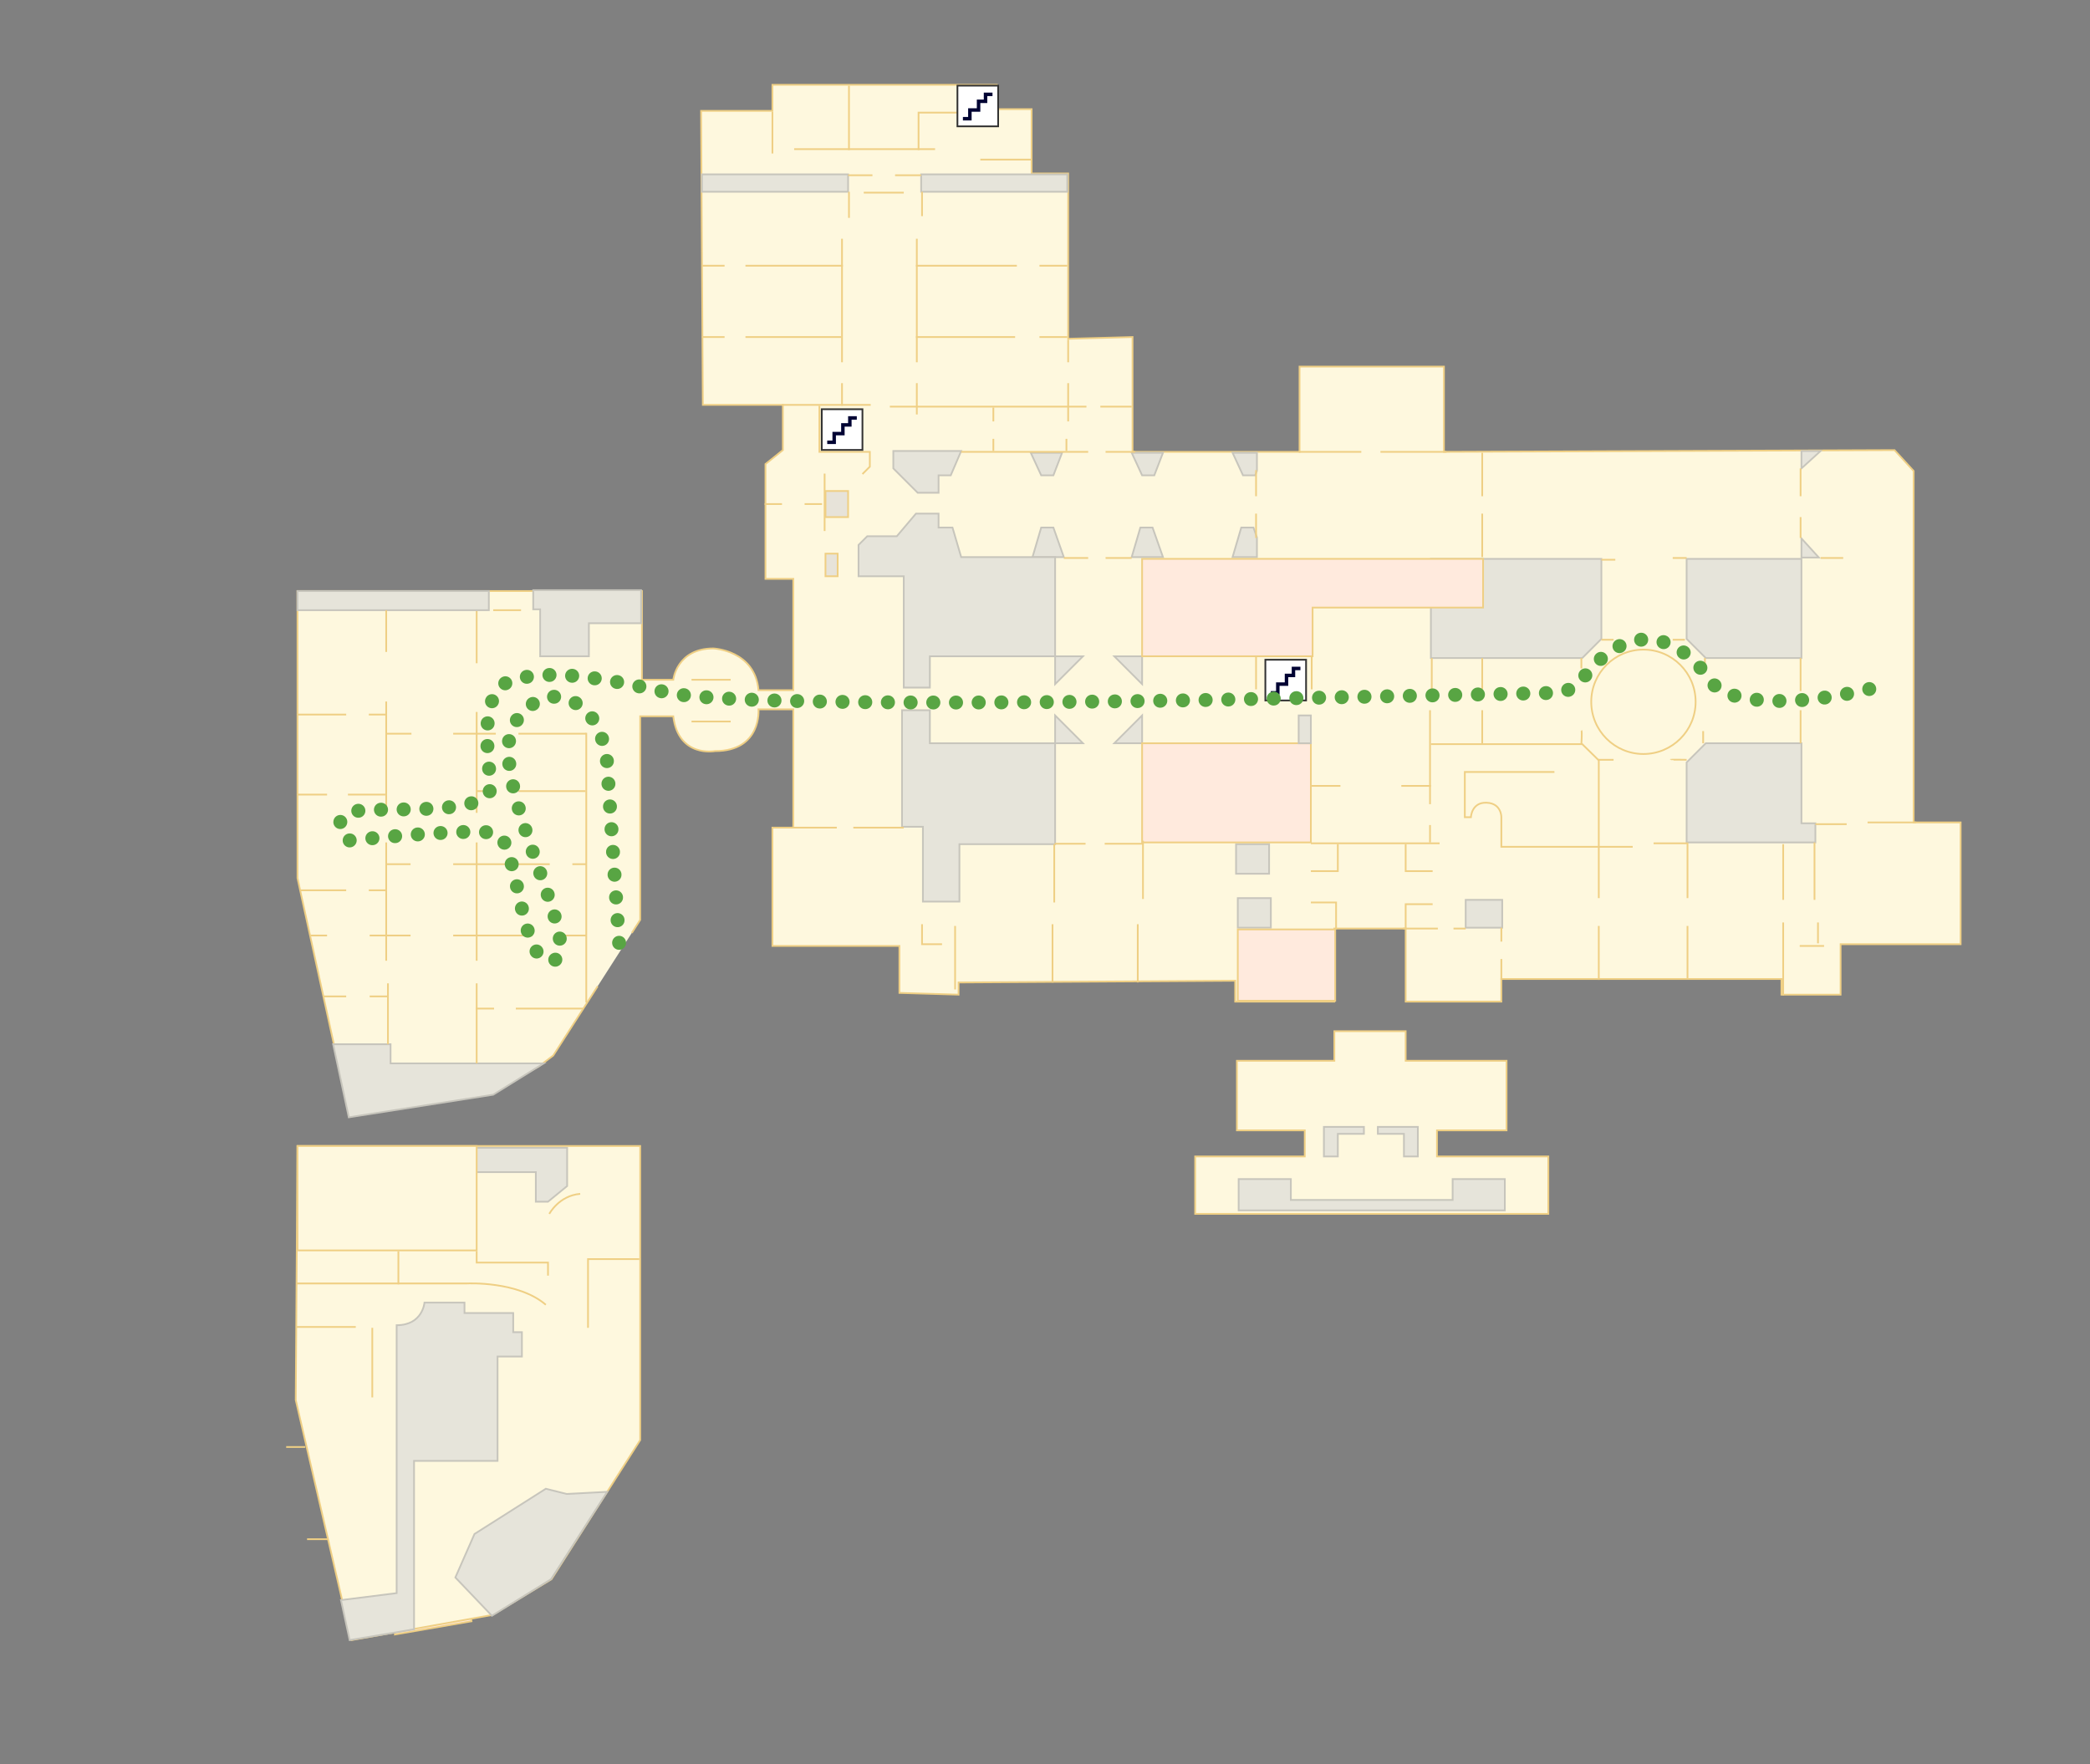 <?xml version="1.0" encoding="utf-8"?>
<!-- Generator: Adobe Illustrator 21.1.0,  SVG Export Plug-In . SVG Version: 6.00 Build 0)  -->
<svg version="1.1" id="图层_1" xmlns="http://www.w3.org/2000/svg" xmlns:xlink="http://www.w3.org/1999/xlink" x="0px" y="0px"
	 width="1201.359px" height="1014.101px" viewBox="0 0 1201.359 1014.101" style="enable-background:new 0 0 1201.359 1014.101;"
	 xml:space="preserve">
<rect x="0" y="0" width="1201.359" height="1014.101" fill="#808080" stroke="none"/>
<polygon style="fill:#E6E4DA;stroke:#C7C5BC;stroke-miterlimit:10;" points="1087.498,322.981 1087.498,312.981 1076.498,322.981 
	"/>
<polygon style="fill:#FFEADD;stroke:#EFCF84;stroke-miterlimit:10;" points="288.998,768.731 304.998,768.731 304.998,804.731 
	327.998,804.731 328.165,860.148 317.998,860.731 291.998,887.731 277.998,898.731 266.998,902.731 271.039,931.897 
	226.998,939.509 226.998,842.731 274.998,842.731 274.998,782.731 288.998,782.731 "/>
<line style="fill:none;stroke:#EFCF84;stroke-miterlimit:10;" x1="1065.498" y1="323.731" x2="1078.498" y2="323.731"/>
<line style="fill:none;stroke:#EFCF84;stroke-miterlimit:10;" x1="202.998" y1="816.231" x2="202.998" y2="841.231"/>
<line style="fill:none;stroke:#EFCF84;stroke-miterlimit:10;" x1="202.998" y1="852.231" x2="202.998" y2="884.231"/>
<line style="fill:none;stroke:#EFCF84;stroke-miterlimit:10;" x1="176.498" y1="884.731" x2="208.498" y2="884.731"/>
<line style="fill:none;stroke:#EFCF84;stroke-miterlimit:10;" x1="164.498" y1="831.731" x2="175.498" y2="831.731"/>
<line style="fill:none;stroke:#EFCF84;stroke-miterlimit:10;" x1="184.498" y1="831.731" x2="202.498" y2="831.731"/>
<line style="fill:none;stroke:#EFCF84;stroke-miterlimit:10;" x1="314.998" y1="805.231" x2="314.998" y2="843.231"/>
<line style="fill:none;stroke:#EFCF84;stroke-miterlimit:10;" x1="327.998" y1="788.231" x2="327.998" y2="806.231"/>
<g>
	<path style="fill:#FEF8DE;stroke:#EFCF84;stroke-miterlimit:10;" d="M343.525,566.909l-25.527,39.822l-8,6l-26,15l-83,14l-30-137
		v-165h198v51h18c0,0,2-18,23-18c0,0,24,1,26,24h20v-64h-16v-66l10-8v-26h-46l-1-169h41v-15h129v14h20v37h21v95l37-1v66h96v-49h83
		v49l259-1l11,12v202h27v70h-69v29h-34v-9h-161v13h-55v-42h-41v42h-57v-12l-159,1v7l-34-1v-27h-73v-68h12v-68h-20c0,0,2,24-25,24
		c0,0-21,4-24-20h-19v117l-4.823,7.524"/>
	<rect x="170.998" y="339.731" style="fill:#E6E4DA;stroke:#C7C5BC;stroke-miterlimit:10;" width="110" height="11"/>
	<polygon style="fill:#E6E4DA;stroke:#C7C5BC;stroke-miterlimit:10;" points="306.498,339.231 306.498,350.231 310.498,350.231 
		310.498,377.231 338.498,377.231 338.498,358.231 368.498,358.231 368.498,350.231 368.498,344.231 368.498,339.231 	"/>
	<polygon style="fill:#E6E4DA;stroke:#C7C5BC;stroke-miterlimit:10;" points="191.498,600.231 224.498,600.231 224.498,611.231 
		312.498,611.231 283.498,629.231 200.498,642.231 	"/>
	<rect x="403.498" y="100.231" style="fill:#E6E4DA;stroke:#C7C5BC;stroke-miterlimit:10;" width="84" height="10"/>
	<rect x="529.498" y="100.231" style="fill:#E6E4DA;stroke:#C7C5BC;stroke-miterlimit:10;" width="84" height="10"/>
	<rect x="474.498" y="282.231" style="fill:#E7E3D9;stroke:#EFCF84;stroke-miterlimit:10;" width="13" height="15"/>
	<rect x="474.498" y="318.231" style="fill:#E7E3D9;stroke:#EFCF84;stroke-miterlimit:10;" width="7" height="13"/>
	<path style="fill:#E6E4DA;stroke:#C7C5BC;stroke-miterlimit:10;" d="M513.498,259.231c1,0,39,0,39,0l-6,14h-7v10h-12l-14-14
		V259.231z"/>
	<polygon style="fill:#E6E4DA;stroke:#C7C5BC;stroke-miterlimit:10;" points="592.498,260.231 610.498,260.231 605.498,273.231 
		598.498,273.231 	"/>
	<polygon style="fill:#E6E4DA;stroke:#C7C5BC;stroke-miterlimit:10;" points="650.498,260.231 668.498,260.231 663.498,273.231 
		656.498,273.231 	"/>
	<polygon style="fill:#E6E4DA;stroke:#C7C5BC;stroke-miterlimit:10;" points="668.498,320.231 650.498,320.231 655.498,303.231 
		662.498,303.231 	"/>
	<polygon style="fill:#E6E4DA;stroke:#C7C5BC;stroke-miterlimit:10;" points="611.498,320.231 593.498,320.231 598.498,303.231 
		605.498,303.231 	"/>
	<polygon style="fill:#E6E4DA;stroke:#C7C5BC;stroke-miterlimit:10;" points="708.498,260.231 714.498,273.231 721.498,273.231 
		722.498,270.631 722.498,260.231 	"/>
	<polygon style="fill:#E6E4DA;stroke:#C7C5BC;stroke-miterlimit:10;" points="720.498,303.231 713.498,303.231 708.498,320.231 
		722.498,320.231 722.498,308.898 	"/>
	<polygon style="fill:#E6E4DA;stroke:#C7C5BC;stroke-miterlimit:10;" points="493.498,313.231 493.498,331.231 519.498,331.231 
		519.498,395.231 534.498,395.231 534.498,377.231 606.498,377.231 606.498,320.231 552.498,320.231 547.498,303.231 
		539.498,303.231 539.498,295.231 526.498,295.231 515.498,308.231 498.498,308.231 	"/>
	<g>
		<polygon style="fill:#E6E4DA;stroke:#C7C5BC;stroke-miterlimit:10;" points="606.498,377.231 622.498,377.231 606.498,393.231 		
			"/>
		<polygon style="fill:#E6E4DA;stroke:#C7C5BC;stroke-miterlimit:10;" points="656.498,377.231 656.498,393.231 640.498,377.231 		
			"/>
	</g>
	<g>
		<polygon style="fill:#E6E4DA;stroke:#C7C5BC;stroke-miterlimit:10;" points="656.498,427.231 640.498,427.231 656.498,411.231 		
			"/>
		<polygon style="fill:#E6E4DA;stroke:#C7C5BC;stroke-miterlimit:10;" points="606.498,427.231 606.498,411.231 622.498,427.231 		
			"/>
	</g>
	<polygon style="fill:#E6E4DA;stroke:#C7C5BC;stroke-miterlimit:10;" points="920.498,321.231 822.498,321.231 822.498,378.231 
		909.498,378.231 920.498,367.231 	"/>
	<polygon style="fill:#E6E4DA;stroke:#C7C5BC;stroke-miterlimit:10;" points="606.498,427.231 534.498,427.231 534.498,408.231 
		518.498,408.231 518.498,475.231 530.498,475.231 530.498,518.231 551.498,518.231 551.498,485.231 606.498,485.231 	"/>
	<polygon style="fill:#FFEADD;stroke:#EFCF84;stroke-miterlimit:10;" points="852.498,321.231 656.498,321.231 656.498,341.231 
		656.498,349.231 656.498,377.231 754.498,377.231 754.498,349.231 852.498,349.231 	"/>
	<polygon style="fill:#E6E4DA;stroke:#C7C5BC;stroke-miterlimit:10;" points="969.498,321.231 969.498,367.231 980.498,378.231 
		1035.498,378.231 1035.498,321.231 	"/>
	<polygon style="fill:#E6E4DA;stroke:#C7C5BC;stroke-miterlimit:10;" points="1035.498,259.231 1035.498,269.231 1046.498,259.231 	
		"/>
	<polygon style="fill:#E6E4DA;stroke:#C7C5BC;stroke-miterlimit:10;" points="1035.498,320.481 1045.498,320.481 1035.498,309.481 	
		"/>
	<polygon style="fill:#E6E4DA;stroke:#C7C5BC;stroke-miterlimit:10;" points="1035.498,473.231 1035.498,427.231 980.498,427.231 
		969.498,438.231 969.498,484.231 1035.498,484.231 1043.498,484.231 1043.498,473.231 	"/>
	<rect x="842.498" y="517.231" style="fill:#E6E4DA;stroke:#C7C5BC;stroke-miterlimit:10;" width="21" height="16"/>
	<rect x="710.498" y="485.231" style="fill:#E6E4DA;stroke:#C7C5BC;stroke-miterlimit:10;" width="19" height="17"/>
	<rect x="711.498" y="516.231" style="fill:#E6E4DA;stroke:#C7C5BC;stroke-miterlimit:10;" width="19" height="17"/>
	<rect x="656.498" y="427.231" style="fill:#FFEADD;stroke:#EFCF84;stroke-miterlimit:10;" width="97" height="57"/>
	<rect x="746.498" y="411.231" style="fill:#E6E4DA;stroke:#C7C5BC;stroke-miterlimit:10;" width="7" height="16"/>
	<rect x="711.498" y="534.231" style="fill:#FFEADD;stroke:#EFCF84;stroke-miterlimit:10;" width="56" height="41"/>
	<polygon style="fill:#FEF8DE;stroke:#EFCF84;stroke-miterlimit:10;" points="825.998,664.731 825.998,649.731 865.998,649.731 
		865.998,609.731 807.998,609.731 807.998,592.731 766.998,592.731 766.998,609.731 710.998,609.731 710.998,649.731 
		749.998,649.731 749.998,664.731 686.998,664.731 686.998,697.731 889.998,697.731 889.998,664.731 	"/>
	<polygon style="fill:#E6E4DA;stroke:#C7C5BC;stroke-miterlimit:10;" points="783.998,647.731 760.998,647.731 760.998,648.731 
		760.998,651.731 760.998,664.731 768.998,664.731 768.998,651.731 783.998,651.731 	"/>
	<polygon style="fill:#E6E4DA;stroke:#C7C5BC;stroke-miterlimit:10;" points="791.998,647.731 814.998,647.731 814.998,648.731 
		814.998,651.731 814.998,664.731 806.998,664.731 806.998,651.731 791.998,651.731 	"/>
	<polygon style="fill:#E6E4DA;stroke:#C7C5BC;stroke-miterlimit:10;" points="834.998,677.731 834.998,689.731 741.998,689.731 
		741.998,677.731 711.998,677.731 711.998,689.731 711.998,692.731 711.998,695.731 864.998,695.731 864.998,692.731 
		864.998,689.731 864.998,677.731 	"/>
	<polygon style="fill:#FEF8DE;stroke:#EFCF84;stroke-miterlimit:10;" points="170.998,658.731 367.998,658.731 367.998,827.731 
		316.998,907.731 283.082,928.253 201.998,942.731 169.998,804.731 	"/>
	<polygon style="fill:#E6E4DA;stroke:#C7C5BC;stroke-miterlimit:10;" points="270.998,659.731 270.998,673.731 307.998,673.731 
		307.998,690.731 314.998,690.731 325.998,681.731 325.998,673.731 325.998,669.731 325.998,659.731 	"/>
	<rect x="170.998" y="658.731" style="fill:#FEF8DE;stroke:#EFCF84;stroke-miterlimit:10;" width="103" height="60"/>
	<g>
		<path style="fill:#E6E4DA;stroke:#C7C5BC;stroke-miterlimit:10;" d="M285.998,779.731h14v-14h-5v-11h-28v-6h-23c0,0-1,13-16,13
			v154l-32,4l5,23l37-6.222v-96.778h48V779.731z"/>
		<polygon style="fill:#E6E4DA;stroke:#C7C5BC;stroke-miterlimit:10;" points="325.748,858.731 313.748,855.731 272.748,881.731 
			261.748,906.731 282.748,928.731 316.748,907.731 349.016,857.508 		"/>
	</g>
	<line style="fill:#FEFAEC;stroke:#EFCF84;stroke-miterlimit:10;" x1="221.998" y1="350.731" x2="221.998" y2="374.731"/>
	<line style="fill:#FEFAEC;stroke:#EFCF84;stroke-miterlimit:10;" x1="221.998" y1="403.231" x2="221.998" y2="467.231"/>
	<line style="fill:#FEFAEC;stroke:#EFCF84;stroke-miterlimit:10;" x1="273.998" y1="409.231" x2="273.998" y2="467.231"/>
	<line style="fill:#FEFAEC;stroke:#EFCF84;stroke-miterlimit:10;" x1="273.998" y1="351.231" x2="273.998" y2="381.231"/>
	<line style="fill:#FEFAEC;stroke:#EFCF84;stroke-miterlimit:10;" x1="299.498" y1="350.731" x2="283.498" y2="350.731"/>
	<line style="fill:#FEFAEC;stroke:#EFCF84;stroke-miterlimit:10;" x1="221.998" y1="484.231" x2="221.998" y2="552.231"/>
	<line style="fill:#FEFAEC;stroke:#EFCF84;stroke-miterlimit:10;" x1="222.998" y1="565.231" x2="222.998" y2="600.231"/>
	<line style="fill:#FEFAEC;stroke:#EFCF84;stroke-miterlimit:10;" x1="273.998" y1="484.231" x2="273.998" y2="552.231"/>
	<line style="fill:#FEFAEC;stroke:#EFCF84;stroke-miterlimit:10;" x1="336.998" y1="421.231" x2="336.998" y2="576.231"/>
	<line style="fill:#FEFAEC;stroke:#EFCF84;stroke-miterlimit:10;" x1="273.998" y1="565.231" x2="273.998" y2="611.231"/>
	<line style="fill:none;stroke:#EFCF84;stroke-miterlimit:10;" x1="170.998" y1="410.731" x2="198.998" y2="410.731"/>
	<line style="fill:none;stroke:#EFCF84;stroke-miterlimit:10;" x1="211.998" y1="410.731" x2="222.498" y2="410.731"/>
	<line style="fill:none;stroke:#EFCF84;stroke-miterlimit:10;" x1="222.498" y1="421.731" x2="236.498" y2="421.731"/>
	<line style="fill:none;stroke:#EFCF84;stroke-miterlimit:10;" x1="260.498" y1="421.731" x2="284.998" y2="421.731"/>
	<line style="fill:none;stroke:#EFCF84;stroke-miterlimit:10;" x1="397.498" y1="390.731" x2="419.998" y2="390.731"/>
	<line style="fill:none;stroke:#EFCF84;stroke-miterlimit:10;" x1="397.498" y1="414.731" x2="419.998" y2="414.731"/>
	<line style="fill:none;stroke:#EFCF84;stroke-miterlimit:10;" x1="454.498" y1="475.731" x2="480.998" y2="475.731"/>
	<line style="fill:none;stroke:#EFCF84;stroke-miterlimit:10;" x1="490.498" y1="475.731" x2="519.498" y2="475.731"/>
	<line style="fill:none;stroke:#EFCF84;stroke-miterlimit:10;" x1="604.998" y1="564.731" x2="604.998" y2="531.231"/>
	<line style="fill:none;stroke:#EFCF84;stroke-miterlimit:10;" x1="653.998" y1="564.731" x2="653.998" y2="531.231"/>
	<line style="fill:none;stroke:#EFCF84;stroke-miterlimit:10;" x1="656.998" y1="516.731" x2="656.998" y2="483.231"/>
	<line style="fill:none;stroke:#EFCF84;stroke-miterlimit:10;" x1="605.998" y1="518.731" x2="605.998" y2="485.231"/>
	<line style="fill:none;stroke:#EFCF84;stroke-miterlimit:10;" x1="606.248" y1="484.981" x2="623.998" y2="484.981"/>
	<line style="fill:none;stroke:#EFCF84;stroke-miterlimit:10;" x1="634.998" y1="484.981" x2="656.998" y2="484.981"/>
	<line style="fill:none;stroke:#EFCF84;stroke-miterlimit:10;" x1="548.998" y1="532.231" x2="548.998" y2="568.731"/>
	<line style="fill:none;stroke:#EFCF84;stroke-miterlimit:10;" x1="273.998" y1="454.731" x2="284.998" y2="454.731"/>
	<line style="fill:none;stroke:#EFCF84;stroke-miterlimit:10;" x1="199.998" y1="456.731" x2="221.498" y2="456.731"/>
	<line style="fill:none;stroke:#EFCF84;stroke-miterlimit:10;" x1="170.998" y1="456.731" x2="187.998" y2="456.731"/>
	<line style="fill:none;stroke:#EFCF84;stroke-miterlimit:10;" x1="172.498" y1="511.731" x2="198.998" y2="511.731"/>
	<line style="fill:none;stroke:#EFCF84;stroke-miterlimit:10;" x1="211.998" y1="511.731" x2="221.998" y2="511.731"/>
	<line style="fill:none;stroke:#EFCF84;stroke-miterlimit:10;" x1="222.498" y1="496.731" x2="235.998" y2="496.731"/>
	<line style="fill:none;stroke:#EFCF84;stroke-miterlimit:10;" x1="260.498" y1="496.731" x2="315.998" y2="496.731"/>
	<line style="fill:none;stroke:#EFCF84;stroke-miterlimit:10;" x1="260.498" y1="537.731" x2="305.998" y2="537.731"/>
	<line style="fill:none;stroke:#EFCF84;stroke-miterlimit:10;" x1="318.498" y1="537.731" x2="336.998" y2="537.731"/>
	<line style="fill:none;stroke:#EFCF84;stroke-miterlimit:10;" x1="296.498" y1="579.731" x2="334.998" y2="579.731"/>
	<line style="fill:none;stroke:#EFCF84;stroke-miterlimit:10;" x1="273.498" y1="579.731" x2="283.998" y2="579.731"/>
	<line style="fill:none;stroke:#EFCF84;stroke-miterlimit:10;" x1="212.498" y1="572.731" x2="222.998" y2="572.731"/>
	<line style="fill:none;stroke:#EFCF84;stroke-miterlimit:10;" x1="185.498" y1="572.731" x2="198.998" y2="572.731"/>
	<line style="fill:none;stroke:#EFCF84;stroke-miterlimit:10;" x1="212.498" y1="537.731" x2="235.998" y2="537.731"/>
	<line style="fill:none;stroke:#EFCF84;stroke-miterlimit:10;" x1="178.498" y1="537.731" x2="187.998" y2="537.731"/>
	<line style="fill:none;stroke:#EFCF84;stroke-miterlimit:10;" x1="328.998" y1="496.731" x2="336.998" y2="496.731"/>
	<line style="fill:none;stroke:#EFCF84;stroke-miterlimit:10;" x1="297.998" y1="454.731" x2="336.498" y2="454.731"/>
	<line style="fill:none;stroke:#EFCF84;stroke-miterlimit:10;" x1="297.998" y1="421.731" x2="336.998" y2="421.731"/>
	<line style="fill:#FEF8DE;stroke:#EFCF84;stroke-miterlimit:10;" x1="403.498" y1="152.731" x2="416.498" y2="152.731"/>
	<path style="fill:#FEF8DE;stroke:#EFCF84;stroke-miterlimit:10;" d="M428.665,152.731"/>
	<line style="fill:#FEF8DE;stroke:#EFCF84;stroke-miterlimit:10;" x1="484.498" y1="152.731" x2="428.498" y2="152.731"/>
	<line style="fill:#FEF8DE;stroke:#EFCF84;stroke-miterlimit:10;" x1="403.498" y1="193.731" x2="416.498" y2="193.731"/>
	<line style="fill:#FEF8DE;stroke:#EFCF84;stroke-miterlimit:10;" x1="428.498" y1="193.731" x2="483.498" y2="193.731"/>
	<line style="fill:#FEF8DE;stroke:#EFCF84;stroke-miterlimit:10;" x1="483.998" y1="137.231" x2="483.998" y2="208.231"/>
	<line style="fill:#FEF8DE;stroke:#EFCF84;stroke-miterlimit:10;" x1="483.998" y1="220.231" x2="483.998" y2="233.231"/>
	<line style="fill:#FEF8DE;stroke:#EFCF84;stroke-miterlimit:10;" x1="449.498" y1="232.731" x2="500.498" y2="232.731"/>
	<line style="fill:#FEF8DE;stroke:#EFCF84;stroke-miterlimit:10;" x1="511.498" y1="233.731" x2="624.498" y2="233.731"/>
	<line style="fill:#FEF8DE;stroke:#EFCF84;stroke-miterlimit:10;" x1="526.998" y1="220.231" x2="526.998" y2="238.231"/>
	<line style="fill:#FEF8DE;stroke:#EFCF84;stroke-miterlimit:10;" x1="632.498" y1="233.731" x2="650.498" y2="233.731"/>
	<polyline style="fill:#FEF8DE;stroke:#EFCF84;stroke-miterlimit:10;" points="526.998,137.231 526.998,193.731 526.998,208.231 	
		"/>
	<line style="fill:#FEF8DE;stroke:#EFCF84;stroke-miterlimit:10;" x1="583.498" y1="193.731" x2="526.498" y2="193.731"/>
	<line style="fill:#FEF8DE;stroke:#EFCF84;stroke-miterlimit:10;" x1="597.498" y1="193.731" x2="613.498" y2="193.731"/>
	<line style="fill:#FEF8DE;stroke:#EFCF84;stroke-miterlimit:10;" x1="526.498" y1="152.731" x2="584.498" y2="152.731"/>
	<line style="fill:#FEF8DE;stroke:#EFCF84;stroke-miterlimit:10;" x1="597.498" y1="152.731" x2="613.498" y2="152.731"/>
	<path style="fill:#FEF8DE;" d="M487.498,110.231"/>
	<line style="fill:#FEF8DE;stroke:#EFCF84;stroke-miterlimit:10;" x1="487.998" y1="110.231" x2="487.998" y2="125.231"/>
	<line style="fill:#FEF8DE;stroke:#EFCF84;stroke-miterlimit:10;" x1="529.998" y1="110.231" x2="529.998" y2="124.231"/>
	<line style="fill:#FEF8DE;stroke:#EFCF84;stroke-miterlimit:10;" x1="443.998" y1="64.231" x2="443.998" y2="88.231"/>
	<line style="fill:#FEF8DE;stroke:#EFCF84;stroke-miterlimit:10;" x1="456.498" y1="85.731" x2="537.498" y2="85.731"/>
	<line style="fill:#FEF8DE;stroke:#EFCF84;stroke-miterlimit:10;" x1="487.998" y1="49.231" x2="487.998" y2="86.231"/>
	<polyline style="fill:none;stroke:#EFCF84;stroke-miterlimit:10;" points="527.998,86.231 527.998,64.731 557.998,64.731 
		557.998,70.231 	"/>
	<line style="fill:none;stroke:#EFCF84;stroke-miterlimit:10;" x1="563.498" y1="91.731" x2="592.498" y2="91.731"/>
	<line style="fill:none;stroke:#EFCF84;stroke-miterlimit:10;" x1="487.498" y1="100.731" x2="501.498" y2="100.731"/>
	<line style="fill:none;stroke:#EFCF84;stroke-miterlimit:10;" x1="514.498" y1="100.731" x2="529.498" y2="100.731"/>
	<line style="fill:none;stroke:#EFCF84;stroke-miterlimit:10;" x1="496.498" y1="110.731" x2="519.498" y2="110.731"/>
	<polyline style="fill:none;stroke:#EFCF84;stroke-miterlimit:10;" points="470.998,233.231 470.998,259.731 499.998,259.731 
		499.998,268.231 495.748,272.481 	"/>
	<line style="fill:none;stroke:#EFCF84;stroke-miterlimit:10;" x1="473.998" y1="272.231" x2="473.998" y2="305.231"/>
	<line style="fill:none;stroke:#EFCF84;stroke-miterlimit:10;" x1="462.498" y1="289.731" x2="472.498" y2="289.731"/>
	<line style="fill:none;stroke:#EFCF84;stroke-miterlimit:10;" x1="449.498" y1="289.731" x2="439.498" y2="289.731"/>
	<line style="fill:none;stroke:#EFCF84;stroke-miterlimit:10;" x1="613.998" y1="195.231" x2="613.998" y2="208.231"/>
	<line style="fill:none;stroke:#EFCF84;stroke-miterlimit:10;" x1="613.998" y1="220.231" x2="613.998" y2="242.231"/>
	<line style="fill:none;stroke:#EFCF84;stroke-miterlimit:10;" x1="612.998" y1="252.231" x2="612.998" y2="259.231"/>
	<line style="fill:none;stroke:#EFCF84;stroke-miterlimit:10;" x1="552.498" y1="259.731" x2="625.498" y2="259.731"/>
	<line style="fill:none;stroke:#EFCF84;stroke-miterlimit:10;" x1="635.498" y1="259.731" x2="652.498" y2="259.731"/>
	<line style="fill:none;stroke:#EFCF84;stroke-miterlimit:10;" x1="570.998" y1="234.231" x2="570.998" y2="242.231"/>
	<line style="fill:none;stroke:#EFCF84;stroke-miterlimit:10;" x1="570.998" y1="252.231" x2="570.998" y2="259.231"/>
	<line style="fill:none;stroke:#EFCF84;stroke-miterlimit:10;" x1="746.498" y1="259.731" x2="782.498" y2="259.731"/>
	<line style="fill:none;stroke:#EFCF84;stroke-miterlimit:10;" x1="793.498" y1="259.731" x2="831.498" y2="259.731"/>
	<line style="fill:none;stroke:#EFCF84;stroke-miterlimit:10;" x1="851.998" y1="260.231" x2="851.998" y2="285.231"/>
	<line style="fill:none;stroke:#EFCF84;stroke-miterlimit:10;" x1="851.998" y1="295.231" x2="851.998" y2="320.231"/>
	<line style="fill:none;stroke:#EFCF84;stroke-miterlimit:10;" x1="721.998" y1="270.231" x2="721.998" y2="285.231"/>
	<line style="fill:none;stroke:#EFCF84;stroke-miterlimit:10;" x1="721.998" y1="295.231" x2="721.998" y2="309.231"/>
	<line style="fill:none;stroke:#EFCF84;stroke-miterlimit:10;" x1="611.498" y1="320.731" x2="625.498" y2="320.731"/>
	<line style="fill:none;stroke:#EFCF84;stroke-miterlimit:10;" x1="635.498" y1="320.731" x2="650.498" y2="320.731"/>
	<line style="fill:none;stroke:#EFCF84;stroke-miterlimit:10;" x1="721.998" y1="377.231" x2="721.998" y2="396.231"/>
	<line style="fill:none;stroke:#EFCF84;stroke-miterlimit:10;" x1="753.998" y1="377.231" x2="753.998" y2="396.231"/>
	<line style="fill:none;stroke:#EFCF84;stroke-miterlimit:10;" x1="753.498" y1="451.731" x2="770.498" y2="451.731"/>
	<line style="fill:none;stroke:#EFCF84;stroke-miterlimit:10;" x1="805.498" y1="451.731" x2="822.498" y2="451.731"/>
	<line style="fill:none;stroke:#EFCF84;stroke-miterlimit:10;" x1="822.998" y1="378.231" x2="822.998" y2="397.231"/>
	<line style="fill:none;stroke:#EFCF84;stroke-miterlimit:10;" x1="821.998" y1="408.231" x2="821.998" y2="462.231"/>
	<line style="fill:none;stroke:#EFCF84;stroke-miterlimit:10;" x1="821.998" y1="474.231" x2="821.998" y2="484.231"/>
	<line style="fill:none;stroke:#EFCF84;stroke-miterlimit:10;" x1="753.498" y1="484.731" x2="827.498" y2="484.731"/>
	<polyline style="fill:none;stroke:#EFCF84;stroke-miterlimit:10;" points="768.998,485.231 768.998,500.731 753.498,500.731 	"/>
	<polyline style="fill:none;stroke:#EFCF84;stroke-miterlimit:10;" points="753.498,518.731 767.998,518.731 767.998,534.231 	"/>
	<polyline style="fill:none;stroke:#EFCF84;stroke-miterlimit:10;" points="807.998,485.231 807.998,500.731 823.498,500.731 	"/>
	<polyline style="fill:none;stroke:#EFCF84;stroke-miterlimit:10;" points="807.998,534.231 807.998,519.731 823.498,519.731 	"/>
	<line style="fill:none;stroke:#EFCF84;stroke-miterlimit:10;" x1="806.498" y1="533.731" x2="826.498" y2="533.731"/>
	<line style="fill:none;stroke:#EFCF84;stroke-miterlimit:10;" x1="835.498" y1="533.731" x2="842.498" y2="533.731"/>
	<line style="fill:none;stroke:#EFCF84;stroke-miterlimit:10;" x1="862.998" y1="533.231" x2="862.998" y2="541.231"/>
	<line style="fill:none;stroke:#EFCF84;stroke-miterlimit:10;" x1="862.998" y1="551.231" x2="862.998" y2="563.231"/>
	<line style="fill:none;stroke:#EFCF84;stroke-miterlimit:10;" x1="851.998" y1="378.231" x2="851.998" y2="396.231"/>
	<line style="fill:none;stroke:#EFCF84;stroke-miterlimit:10;" x1="851.998" y1="408.231" x2="851.998" y2="427.231"/>
	<polyline style="fill:none;stroke:#EFCF84;stroke-miterlimit:10;" points="822.498,427.731 909.498,427.731 918.998,437.065 
		918.998,516.231 	"/>
	<line style="fill:none;stroke:#EFCF84;stroke-miterlimit:10;" x1="918.998" y1="532.231" x2="918.998" y2="563.231"/>
	<path style="fill:none;stroke:#EFCF84;stroke-miterlimit:10;" d="M893.498,443.731h-51.5v26h3.5c0,0,0.333-8.667,9-8.333
		c8.667,0.333,8.5,8.333,8.5,8.333v17h75.5"/>
	<polyline style="fill:none;stroke:#EFCF84;stroke-miterlimit:10;" points="950.498,484.731 969.998,484.731 969.998,516.231 	"/>
	<line style="fill:none;stroke:#EFCF84;stroke-miterlimit:10;" x1="969.998" y1="532.231" x2="969.998" y2="562.231"/>
	<line style="fill:none;stroke:#EFCF84;stroke-miterlimit:10;" x1="1024.998" y1="485.231" x2="1024.998" y2="517.231"/>
	<line style="fill:none;stroke:#EFCF84;stroke-miterlimit:10;" x1="1042.998" y1="484.231" x2="1042.998" y2="517.231"/>
	<line style="fill:none;stroke:#EFCF84;stroke-miterlimit:10;" x1="1024.998" y1="530.231" x2="1024.998" y2="572.231"/>
	<line style="fill:none;stroke:#EFCF84;stroke-miterlimit:10;" x1="1044.998" y1="530.231" x2="1044.998" y2="542.231"/>
	<line style="fill:none;stroke:#EFCF84;stroke-miterlimit:10;" x1="1034.498" y1="543.731" x2="1048.498" y2="543.731"/>
	<line style="fill:none;stroke:#EFCF84;stroke-miterlimit:10;" x1="1043.498" y1="473.731" x2="1061.498" y2="473.731"/>
	<line style="fill:none;stroke:#EFCF84;stroke-miterlimit:10;" x1="1073.498" y1="472.731" x2="1101.498" y2="472.731"/>
	<line style="fill:none;stroke:#EFCF84;stroke-miterlimit:10;" x1="1034.998" y1="378.231" x2="1034.998" y2="397.231"/>
	<line style="fill:none;stroke:#EFCF84;stroke-miterlimit:10;" x1="1034.998" y1="408.231" x2="1034.998" y2="427.231"/>
	<line style="fill:none;stroke:#EFCF84;stroke-miterlimit:10;" x1="908.998" y1="378.231" x2="908.998" y2="384.231"/>
	<path style="fill:none;stroke:#EFCF84;stroke-miterlimit:10;" d="M908.998,419.898c0.5,0.5,0,7.833,0,7.833"/>
	<line style="fill:none;stroke:#EFCF84;stroke-miterlimit:10;" x1="918.498" y1="436.731" x2="927.498" y2="436.731"/>
	<path style="fill:none;stroke:#EFCF84;stroke-miterlimit:10;" d="M960.248,436.731c0.083-0.167,9.25,0,9.25,0"/>
	<line style="fill:none;stroke:#EFCF84;stroke-miterlimit:10;" x1="978.998" y1="420.231" x2="978.998" y2="427.231"/>
	<line style="fill:none;stroke:#EFCF84;stroke-miterlimit:10;" x1="979.998" y1="385.231" x2="979.998" y2="378.231"/>
	<line style="fill:none;stroke:#EFCF84;stroke-miterlimit:10;" x1="968.498" y1="367.731" x2="961.498" y2="367.731"/>
	<line style="fill:none;stroke:#EFCF84;stroke-miterlimit:10;" x1="920.498" y1="367.731" x2="927.498" y2="367.731"/>
	<circle style="fill:none;stroke:#EFCF84;stroke-miterlimit:10;" cx="944.665" cy="403.398" r="30"/>
	<line style="fill:none;stroke:#EFCF84;stroke-miterlimit:10;" x1="920.498" y1="321.731" x2="928.498" y2="321.731"/>
	<line style="fill:none;stroke:#EFCF84;stroke-miterlimit:10;" x1="961.498" y1="320.731" x2="969.498" y2="320.731"/>
	<line style="fill:none;stroke:#EFCF84;stroke-miterlimit:10;" x1="1034.998" y1="269.231" x2="1034.998" y2="285.231"/>
	<line style="fill:none;stroke:#EFCF84;stroke-miterlimit:10;" x1="1034.998" y1="297.231" x2="1034.998" y2="309.231"/>
	<line style="fill:none;stroke:#EFCF84;stroke-miterlimit:10;" x1="1046.498" y1="320.731" x2="1059.498" y2="320.731"/>
	<polyline style="fill:none;stroke:#EFCF84;stroke-miterlimit:10;" points="529.998,531.231 529.998,542.731 541.498,542.731 	"/>
	<path style="fill:none;stroke:#EFCF84;stroke-miterlimit:10;" d="M170.498,737.731h98c0,0,29.25-1.5,45.25,12.25"/>
	<polyline style="fill:none;stroke:#EFCF84;stroke-miterlimit:10;" points="273.998,719.231 273.998,725.731 314.998,725.731 
		314.998,733.231 	"/>
	<line style="fill:none;stroke:#EFCF84;stroke-miterlimit:10;" x1="228.998" y1="719.231" x2="228.998" y2="738.231"/>
	<line style="fill:none;stroke:#EFCF84;stroke-miterlimit:10;" x1="170.498" y1="762.731" x2="204.498" y2="762.731"/>
	<line style="fill:none;stroke:#EFCF84;stroke-miterlimit:10;" x1="213.998" y1="763.231" x2="213.998" y2="803.231"/>
	<polyline style="fill:none;stroke:#EFCF84;stroke-miterlimit:10;" points="367.498,723.731 337.998,723.731 337.998,763.231 	"/>
	<path style="fill:none;stroke:#EFCF84;stroke-miterlimit:10;" d="M315.748,697.731c0,0,5.5-10.5,17.75-11.5"/>
	<g>
		<rect x="472.346" y="235.223" style="fill:#FFFFFF;stroke:#333333;stroke-miterlimit:10;" width="23.402" height="23.402"/>
		<polyline style="fill:none;stroke:#000333;stroke-width:2;stroke-miterlimit:10;" points="492.498,240.231 488.498,240.231 
			488.498,244.231 484.498,244.231 484.498,249.231 479.498,249.231 479.498,254.231 475.498,254.231 		"/>
	</g>
	<g>
		<rect x="550.346" y="49.223" style="fill:#FFFFFF;stroke:#333333;stroke-miterlimit:10;" width="23.402" height="23.402"/>
		<polyline style="fill:none;stroke:#000333;stroke-width:2;stroke-miterlimit:10;" points="570.498,54.231 566.498,54.231 
			566.498,58.231 562.498,58.231 562.498,63.231 557.498,63.231 557.498,68.231 553.498,68.231 		"/>
	</g>
	<g>
		<rect x="727.346" y="379.223" style="fill:#FFFFFF;stroke:#333333;stroke-miterlimit:10;" width="23.402" height="23.402"/>
		<polyline style="fill:none;stroke:#000333;stroke-width:2;stroke-miterlimit:10;" points="747.498,384.231 743.498,384.231 
			743.498,388.231 739.498,388.231 739.498,393.231 734.498,393.231 734.498,398.231 730.498,398.231 		"/>
	</g>
	<g>
		<g>
			
				<line style="fill:none;stroke:#58A543;stroke-width:8;stroke-linecap:round;stroke-linejoin:round;" x1="355.866" y1="541.956" x2="355.862" y2="541.906"/>
			
				<path style="fill:none;stroke:#58A543;stroke-width:8;stroke-linecap:round;stroke-linejoin:round;stroke-dasharray:0.1,12.993;" d="
				M354.994,528.942l-6.163-92.044c-0.281-6.418-5-22.167-12.333-28.667c-10.438-9.251-25.823-13.505-40,6.5
				c-20.5,28.927,41.392,131.236,21.739,137.323c-19.652,6.088-19.849-69.592-33.25-73c-10.908-2.774-59.714,1.618-77.494,3.348"/>
			<path style="fill:none;stroke:#58A543;stroke-width:8;stroke-linecap:round;stroke-linejoin:round;" d="M201.032,483.05
				c-0.03,0.003-0.045,0.005-0.045,0.005c-0.001,0.016-0.003,0.031-0.006,0.045"/>
			
				<path style="fill:none;stroke:#58A543;stroke-width:8;stroke-linecap:round;stroke-linejoin:round;stroke-dasharray:0.1,12.945;" d="
				M195.608,472.522c0.459-2.104,2.005-4.083,5.379-5.467c11.335-4.649,82.5,4,81-15.5s-7.5-55.5,13.5-61s46.5-2,88,7.5
				s304.5,4.394,304.5,4.394l205.616-4.173c6.418-0.13,12.403-3.206,16.272-8.327c6.741-8.924,19.414-22.064,35.779-22.393
				c18.626-0.375,31.72,15.283,37.102,23.134c2.506,3.655,6.06,6.484,10.241,7.949c10.644,3.731,33.603,7.881,75.128-1.133"/>
			<path style="fill:none;stroke:#58A543;stroke-width:8;stroke-linecap:round;stroke-linejoin:round;" d="M1074.446,396.065
				c0.014-0.003,0.028-0.007,0.041-0.01"/>
		</g>
	</g>
</g>
<g>
</g>
<g>
</g>
<g>
</g>
<g>
</g>
<g>
</g>
<g>
</g>
<g>
</g>
<g>
</g>
<g>
</g>
<g>
</g>
<g>
</g>
<g>
</g>
<g>
</g>
<g>
</g>
<g>
</g>
</svg>
